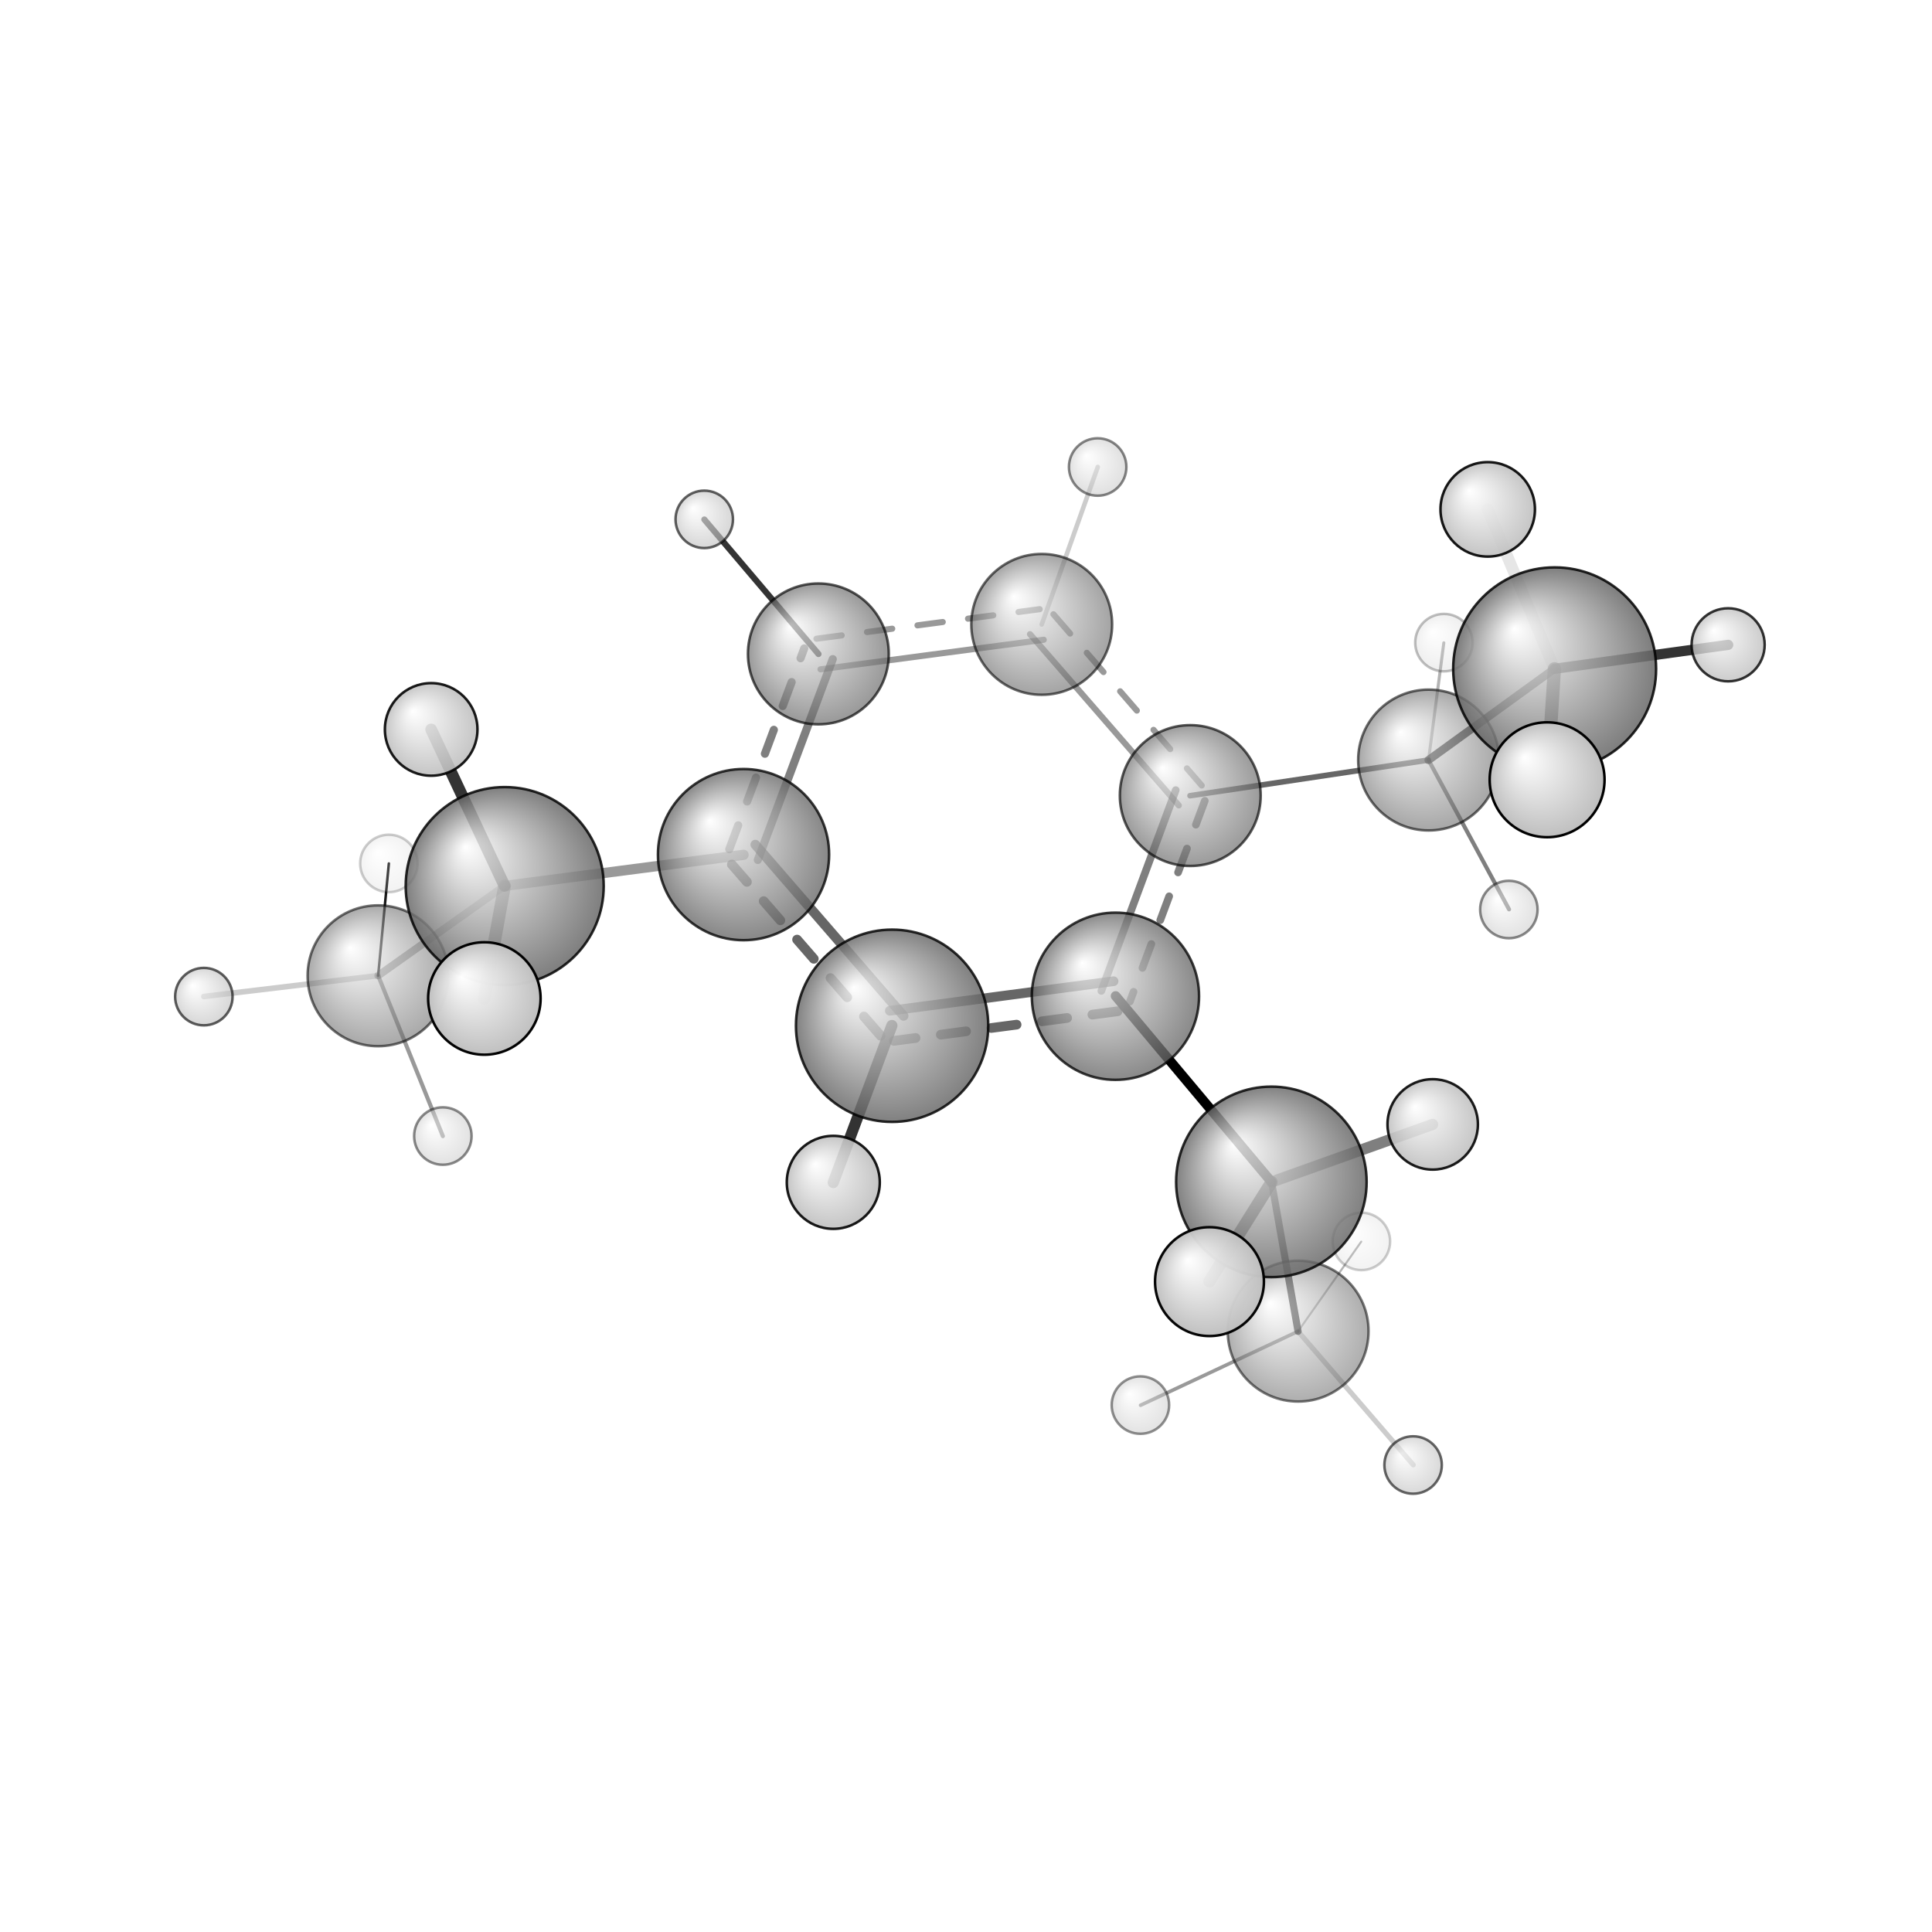 <?xml version="1.0"?>
<svg version="1.1" id="topsvg"
xmlns="http://www.w3.org/2000/svg" xmlns:xlink="http://www.w3.org/1999/xlink"
xmlns:cml="http://www.xml-cml.org/schema" x="0" y="0" width="1024px" height="1024px" viewBox="0 0 100 100">
<title>13415 - Open Babel Depiction</title>
<rect x="0" y="0" width="100" height="100" fill="white"/>
<defs>
<radialGradient id='radialffffff666666' cx='50%' cy='50%' r='50%' fx='30%' fy='30%'>
  <stop offset=' 0%' stop-color="rgb(255,255,255)"  stop-opacity='1.0'/>
  <stop offset='100%' stop-color="rgb(102,102,102)"  stop-opacity ='1.0'/>
</radialGradient>
<radialGradient id='radialffffffbfbfbf' cx='50%' cy='50%' r='50%' fx='30%' fy='30%'>
  <stop offset=' 0%' stop-color="rgb(255,255,255)"  stop-opacity='1.0'/>
  <stop offset='100%' stop-color="rgb(191,191,191)"  stop-opacity ='1.0'/>
</radialGradient>
</defs>
<g transform="translate(0,0)">
<svg width="100" height="100" x="0" y="0" viewBox="0 0 379.09 275.829"
font-family="sans-serif" stroke="rgb(0,0,0)" stroke-width="2"  stroke-linecap="round">
<line x1="218.9" y1="143.8" x2="249.5" y2="180.3" opacity="1.0" stroke="rgb(0,0,0)"  stroke-width="1.9"/>
<line x1="233.5" y1="104.5" x2="280.3" y2="97.5" opacity="0.6" stroke="rgb(0,0,0)"  stroke-width="1.1"/>
<line x1="145.9" y1="116.1" x2="99.0" y2="122.2" opacity="0.4" stroke="rgb(0,0,0)"  stroke-width="2.0"/>
<line x1="249.5" y1="180.3" x2="254.7" y2="209.6" opacity="0.7" stroke="rgb(0,0,0)"  stroke-width="1.4"/>
<line x1="249.5" y1="180.3" x2="281.1" y2="169.0" opacity="0.5" stroke="rgb(0,0,0)"  stroke-width="2.2"/>
<line x1="249.5" y1="180.3" x2="237.3" y2="199.8" opacity="0.7" stroke="rgb(0,0,0)"  stroke-width="2.4"/>
<line x1="175.0" y1="149.6" x2="163.5" y2="180.4" opacity="0.8" stroke="rgb(0,0,0)"  stroke-width="2.2"/>
<line x1="280.3" y1="97.5" x2="305.0" y2="79.6" opacity="0.7" stroke="rgb(0,0,0)"  stroke-width="1.6"/>
<line x1="280.3" y1="97.5" x2="296.1" y2="126.8" opacity="0.5" stroke="rgb(0,0,0)"  stroke-width="0.8"/>
<line x1="280.3" y1="97.5" x2="283.3" y2="74.5" opacity="0.3" stroke="rgb(0,0,0)"  stroke-width="0.6"/>
<line x1="204.4" y1="70.9" x2="215.4" y2="40.0" opacity="0.2" stroke="rgb(0,0,0)"  stroke-width="0.9"/>
<line x1="99.0" y1="122.2" x2="74.2" y2="139.8" opacity="0.3" stroke="rgb(0,0,0)"  stroke-width="1.5"/>
<line x1="99.0" y1="122.2" x2="95.0" y2="144.3" opacity="0.5" stroke="rgb(0,0,0)"  stroke-width="2.5"/>
<line x1="99.0" y1="122.2" x2="84.6" y2="91.5" opacity="0.8" stroke="rgb(0,0,0)"  stroke-width="2.3"/>
<line x1="160.6" y1="76.7" x2="138.2" y2="50.3" opacity="0.8" stroke="rgb(0,0,0)"  stroke-width="1.2"/>
<line x1="254.7" y1="209.6" x2="223.8" y2="224.1" opacity="0.4" stroke="rgb(0,0,0)"  stroke-width="0.7"/>
<line x1="254.7" y1="209.6" x2="277.3" y2="235.8" opacity="0.2" stroke="rgb(0,0,0)"  stroke-width="1.0"/>
<line x1="254.7" y1="209.6" x2="267.1" y2="192.0" opacity="0.3" stroke="rgb(0,0,0)"  stroke-width="0.4"/>
<line x1="305.0" y1="79.6" x2="291.9" y2="48.3" opacity="0.1" stroke="rgb(0,0,0)"  stroke-width="2.3"/>
<line x1="305.0" y1="79.6" x2="339.1" y2="74.9" opacity="0.8" stroke="rgb(0,0,0)"  stroke-width="2.0"/>
<line x1="305.0" y1="79.6" x2="303.6" y2="101.4" opacity="0.7" stroke="rgb(0,0,0)"  stroke-width="2.6"/>
<line x1="74.2" y1="139.8" x2="76.3" y2="117.8" opacity="0.9" stroke="rgb(0,0,0)"  stroke-width="0.5"/>
<line x1="74.2" y1="139.8" x2="40.0" y2="143.9" opacity="0.2" stroke="rgb(0,0,0)"  stroke-width="1.1"/>
<line x1="74.2" y1="139.8" x2="86.9" y2="171.3" opacity="0.4" stroke="rgb(0,0,0)"  stroke-width="0.8"/>
<line x1="218.5" y1="140.9" x2="174.6" y2="146.7" opacity="0.6" stroke="rgb(0,0,0)"  stroke-width="1.9"/>
<line x1="219.3" y1="146.8" x2="175.4" y2="152.6" opacity="0.6" stroke="rgb(0,0,0)"  stroke-width="1.9" stroke-dasharray="5.0,5.0"/>
<line x1="177.3" y1="147.7" x2="148.2" y2="114.1" opacity="0.6" stroke="rgb(0,0,0)"  stroke-width="1.9"/>
<line x1="172.8" y1="151.6" x2="143.6" y2="118.0" opacity="0.6" stroke="rgb(0,0,0)"  stroke-width="1.9" stroke-dasharray="5.0,5.0"/>
<line x1="148.7" y1="117.1" x2="163.4" y2="77.7" opacity="0.5" stroke="rgb(0,0,0)"  stroke-width="1.6"/>
<line x1="143.1" y1="115.0" x2="157.8" y2="75.6" opacity="0.5" stroke="rgb(0,0,0)"  stroke-width="1.6" stroke-dasharray="5.0,5.0"/>
<line x1="161.0" y1="79.7" x2="204.8" y2="73.9" opacity="0.4" stroke="rgb(0,0,0)"  stroke-width="1.2"/>
<line x1="160.2" y1="73.7" x2="204.0" y2="67.9" opacity="0.4" stroke="rgb(0,0,0)"  stroke-width="1.2" stroke-dasharray="5.0,5.0"/>
<line x1="202.1" y1="72.8" x2="231.3" y2="106.4" opacity="0.4" stroke="rgb(0,0,0)"  stroke-width="1.2"/>
<line x1="206.7" y1="68.9" x2="235.8" y2="102.5" opacity="0.4" stroke="rgb(0,0,0)"  stroke-width="1.2" stroke-dasharray="5.0,5.0"/>
<line x1="230.7" y1="103.4" x2="216.1" y2="142.8" opacity="0.5" stroke="rgb(0,0,0)"  stroke-width="1.5"/>
<line x1="236.4" y1="105.5" x2="221.7" y2="144.9" opacity="0.5" stroke="rgb(0,0,0)"  stroke-width="1.5" stroke-dasharray="5.0,5.0"/>
<circle cx="267.128" cy="191.953" r="5.636" opacity="0.2" style="stroke:black;stroke-width:0.5;fill:url(#radialffffffbfbfbf)"/>
<circle cx="76.304" cy="117.787" r="5.636" opacity="0.2" style="stroke:black;stroke-width:0.5;fill:url(#radialffffffbfbfbf)"/>
<circle cx="283.321" cy="74.461" r="5.636" opacity="0.25" style="stroke:black;stroke-width:0.5;fill:url(#radialffffffbfbfbf)"/>
<circle cx="223.767" cy="224.068" r="5.636" opacity="0.434" style="stroke:black;stroke-width:0.5;fill:url(#radialffffffbfbfbf)"/>
<circle cx="86.895" cy="171.28" r="5.636" opacity="0.46" style="stroke:black;stroke-width:0.5;fill:url(#radialffffffbfbfbf)"/>
<circle cx="296.062" cy="126.829" r="5.636" opacity="0.46" style="stroke:black;stroke-width:0.5;fill:url(#radialffffffbfbfbf)"/>
<circle cx="215.378" cy="40" r="5.636" opacity="0.477" style="stroke:black;stroke-width:0.5;fill:url(#radialffffffbfbfbf)"/>
<circle cx="254.715" cy="209.559" r="13.818" opacity="0.531" style="stroke:black;stroke-width:0.5;fill:url(#radialffffff666666)"/>
<circle cx="74.177" cy="139.835" r="13.818" opacity="0.56" style="stroke:black;stroke-width:0.5;fill:url(#radialffffff666666)"/>
<circle cx="280.312" cy="97.501" r="13.818" opacity="0.576" style="stroke:black;stroke-width:0.5;fill:url(#radialffffff666666)"/>
<circle cx="204.403" cy="70.883" r="13.818" opacity="0.596" style="stroke:black;stroke-width:0.5;fill:url(#radialffffff666666)"/>
<circle cx="277.273" cy="235.829" r="5.636" opacity="0.596" style="stroke:black;stroke-width:0.5;fill:url(#radialffffffbfbfbf)"/>
<circle cx="138.186" cy="50.274" r="5.636" opacity="0.619" style="stroke:black;stroke-width:0.5;fill:url(#radialffffffbfbfbf)"/>
<circle cx="40" cy="143.921" r="5.636" opacity="0.629" style="stroke:black;stroke-width:0.5;fill:url(#radialffffffbfbfbf)"/>
<circle cx="233.55" cy="104.471" r="13.818" opacity="0.655" style="stroke:black;stroke-width:0.5;fill:url(#radialffffff666666)"/>
<circle cx="160.576" cy="76.679" r="13.818" opacity="0.666" style="stroke:black;stroke-width:0.5;fill:url(#radialffffff666666)"/>
<circle cx="218.87" cy="143.85" r="16.406" opacity="0.77" style="stroke:black;stroke-width:0.5;fill:url(#radialffffff666666)"/>
<circle cx="145.893" cy="116.058" r="16.796" opacity="0.78" style="stroke:black;stroke-width:0.5;fill:url(#radialffffff666666)"/>
<circle cx="339.09" cy="74.891" r="7.168" opacity="0.797" style="stroke:black;stroke-width:0.5;fill:url(#radialffffffbfbfbf)"/>
<circle cx="249.465" cy="180.273" r="18.692" opacity="0.822" style="stroke:black;stroke-width:0.5;fill:url(#radialffffff666666)"/>
<circle cx="175.043" cy="149.643" r="18.867" opacity="0.826" style="stroke:black;stroke-width:0.5;fill:url(#radialffffff666666)"/>
<circle cx="99.031" cy="122.235" r="19.427" opacity="0.838" style="stroke:black;stroke-width:0.5;fill:url(#radialffffff666666)"/>
<circle cx="305.049" cy="79.608" r="19.911" opacity="0.849" style="stroke:black;stroke-width:0.5;fill:url(#radialffffff666666)"/>
<circle cx="281.12" cy="168.994" r="8.871" opacity="0.887" style="stroke:black;stroke-width:0.5;fill:url(#radialffffffbfbfbf)"/>
<circle cx="84.603" cy="91.495" r="9.083" opacity="0.898" style="stroke:black;stroke-width:0.5;fill:url(#radialffffffbfbfbf)"/>
<circle cx="163.505" cy="180.367" r="9.124" opacity="0.9" style="stroke:black;stroke-width:0.5;fill:url(#radialffffffbfbfbf)"/>
<circle cx="291.914" cy="48.315" r="9.267" opacity="0.907" style="stroke:black;stroke-width:0.5;fill:url(#radialffffffbfbfbf)"/>
<circle cx="237.319" cy="199.845" r="10.681" opacity="0.973" style="stroke:black;stroke-width:0.5;fill:url(#radialffffffbfbfbf)"/>
<circle cx="95.041" cy="144.286" r="11.034" opacity="0.989" style="stroke:black;stroke-width:0.5;fill:url(#radialffffffbfbfbf)"/>
<circle cx="303.568" cy="101.371" r="11.273" opacity="1" style="stroke:black;stroke-width:0.5;fill:url(#radialffffffbfbfbf)"/>
</svg>
</g>
</svg>
